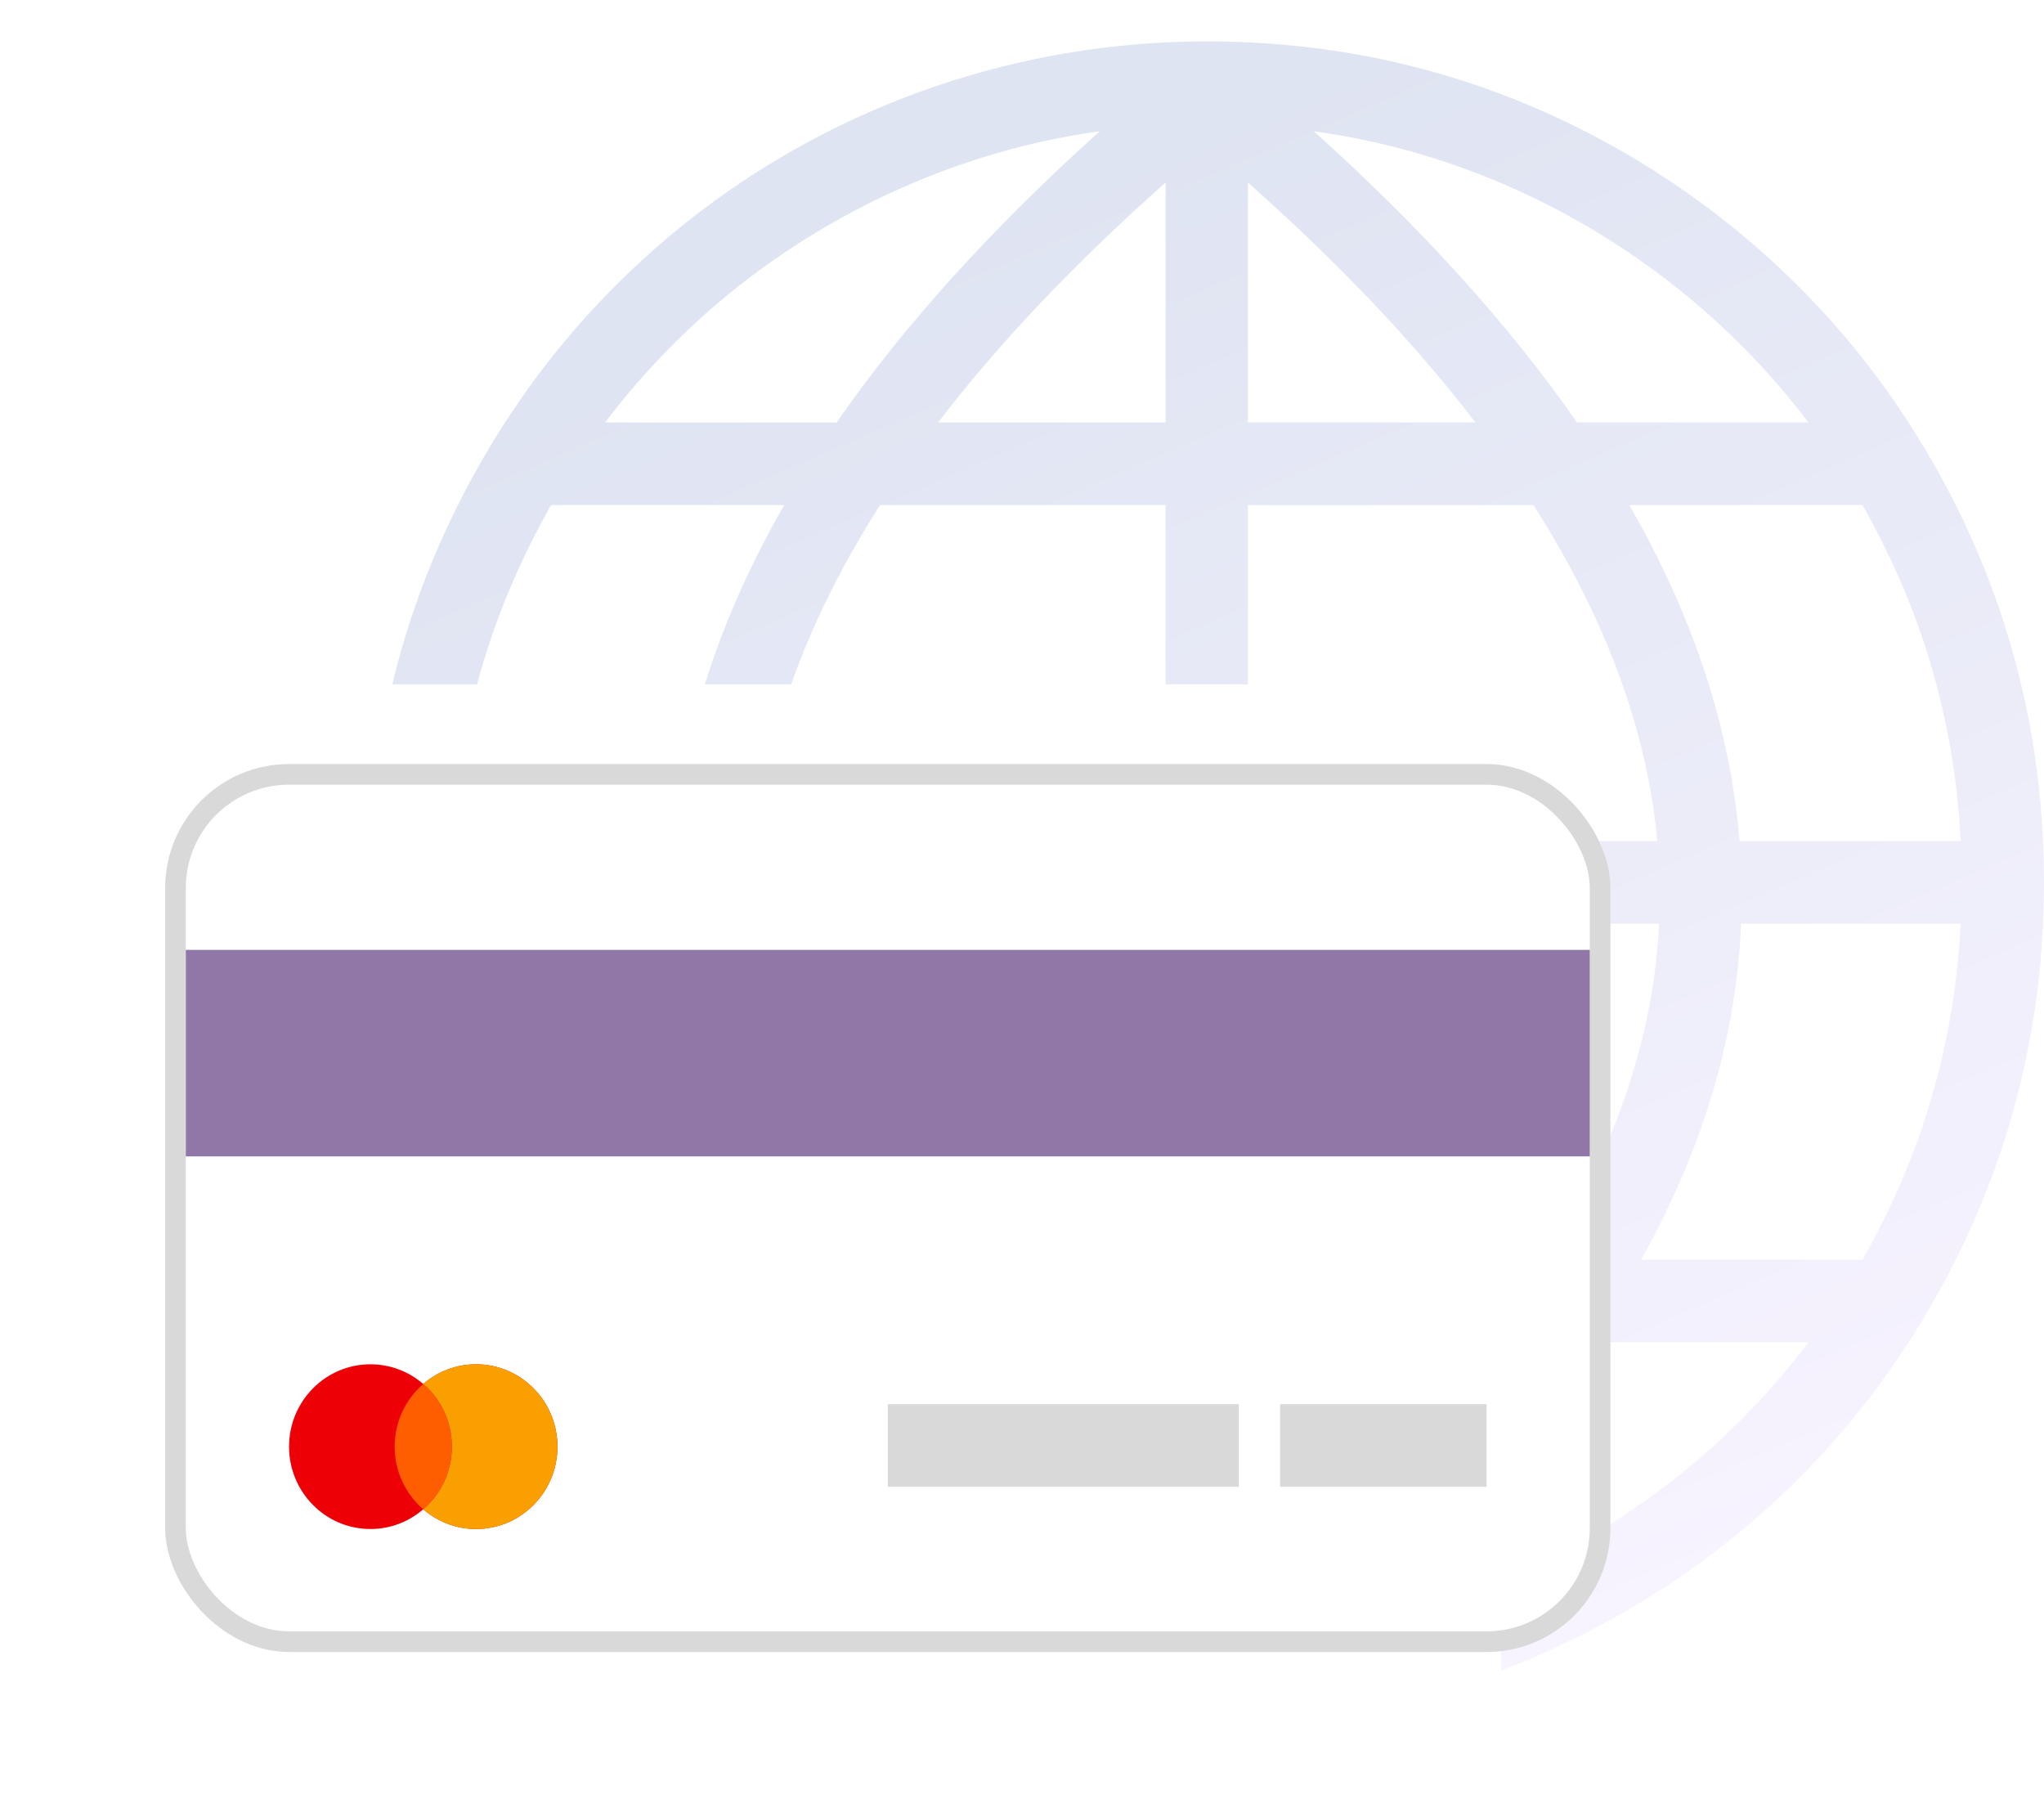 <svg width="99" height="88" viewBox="0 0 99 88" fill="none" xmlns="http://www.w3.org/2000/svg">
<rect x="11" width="82" height="82" rx="16" fill="white"/>
<path d="M58.45 2.006C61.24 2.006 63.954 2.272 66.588 2.801C76.904 4.872 86.223 11.152 92.079 19.914C96.653 26.756 99 34.462 99 42.73C99 51.012 96.649 58.709 92.079 65.55C87.656 72.164 81.535 77.13 74.261 80.272C73.745 80.493 73.228 80.702 72.705 80.9V76.593C78.632 74.022 83.693 70.169 87.587 65.006H76.986C75.721 66.84 74.295 68.662 72.705 70.48V61.003H74.868C78.252 55.615 80.095 50.192 80.357 44.733H72.705V40.73H80.269C79.777 35.388 77.787 29.966 74.274 24.46H60.441V33.141H56.456V24.46H42.624C40.763 27.376 39.331 30.269 38.32 33.141H34.138C35.037 30.256 36.317 27.361 37.983 24.46H26.689C25.139 27.199 23.918 30.095 23.108 33.141H19C20.119 28.439 22.142 23.922 24.82 19.914C26.262 17.754 27.911 15.741 29.744 13.905C37.335 6.252 47.684 2.006 58.45 2.006ZM84.33 44.733C84.097 50.231 82.476 55.654 79.486 61.003H89.97C90.048 61.003 90.127 61.009 90.203 61.017C93.07 55.958 94.671 50.59 94.965 44.733H84.33ZM78.915 24.46C82.048 29.915 83.82 35.339 84.254 40.73H94.965C94.671 34.879 93.079 29.53 90.21 24.46H78.915ZM53.266 6.356C45.507 7.422 38.085 11.152 32.559 16.723L32.552 16.73C31.386 17.895 30.303 19.141 29.311 20.458H40.52C43.765 15.781 48.009 11.082 53.266 6.356ZM56.456 8.839C52.044 12.752 48.374 16.624 45.437 20.458H56.456V8.839ZM60.441 20.458H71.464C68.525 16.624 64.855 12.752 60.441 8.839V20.458ZM63.634 6.358C68.891 11.083 73.133 15.782 76.38 20.458H87.589C82.297 13.444 74.407 8.452 65.811 6.725C65.092 6.581 64.367 6.459 63.634 6.358Z" fill="url(#paint0_linear_2494_4334)"/>
<g filter="url(#filter0_d_2494_4334)">
<rect x="4.5" y="33.5" width="69" height="42" rx="5.5" fill="white" stroke="#D9D9D9"/>
<rect x="5" y="42" width="68" height="10" fill="#9077A7"/>
<path d="M19.058 62.068C21.235 62.069 23 63.854 23 66.057C23 68.259 21.235 70.045 19.058 70.045C18.081 70.045 17.189 69.684 16.5 69.09C15.811 69.684 14.919 70.045 13.942 70.045C11.765 70.045 10 68.259 10 66.057C10 63.854 11.765 62.069 13.942 62.068C14.918 62.068 15.812 62.427 16.5 63.022C17.189 62.427 18.082 62.068 19.058 62.068Z" fill="#ED0006"/>
<path d="M19.058 62.068C21.235 62.069 23 63.854 23 66.057C23 68.259 21.235 70.045 19.058 70.045C18.081 70.045 17.189 69.684 16.5 69.09C17.347 68.358 17.885 67.272 17.885 66.057C17.885 64.841 17.348 63.753 16.5 63.022C17.189 62.427 18.082 62.068 19.058 62.068Z" fill="#F9A000"/>
<path d="M16.5 63.022C17.348 63.753 17.886 64.841 17.886 66.057C17.886 67.272 17.347 68.358 16.5 69.09C15.653 68.358 15.115 67.271 15.115 66.057C15.115 64.841 15.653 63.753 16.5 63.022Z" fill="#FF5E00"/>
<rect x="58" y="64" width="10" height="4" fill="#D9D9D9"/>
<rect x="39" y="64" width="17" height="4" fill="#D9D9D9"/>
</g>
<defs>
<filter id="filter0_d_2494_4334" x="0" y="29" width="86" height="59" filterUnits="userSpaceOnUse" color-interpolation-filters="sRGB">
<feFlood flood-opacity="0" result="BackgroundImageFix"/>
<feColorMatrix in="SourceAlpha" type="matrix" values="0 0 0 0 0 0 0 0 0 0 0 0 0 0 0 0 0 0 127 0" result="hardAlpha"/>
<feOffset dx="4" dy="4"/>
<feGaussianBlur stdDeviation="4"/>
<feComposite in2="hardAlpha" operator="out"/>
<feColorMatrix type="matrix" values="0 0 0 0 0.861 0 0 0 0 0.885 0 0 0 0 0.98 0 0 0 1 0"/>
<feBlend mode="normal" in2="BackgroundImageFix" result="effect1_dropShadow_2494_4334"/>
<feBlend mode="normal" in="SourceGraphic" in2="effect1_dropShadow_2494_4334" result="shape"/>
</filter>
<linearGradient id="paint0_linear_2494_4334" x1="43" y1="12.5" x2="72.5" y2="81" gradientUnits="userSpaceOnUse">
<stop stop-color="#DFE4F2"/>
<stop offset="1" stop-color="#F7F3FF"/>
</linearGradient>
</defs>
</svg>

